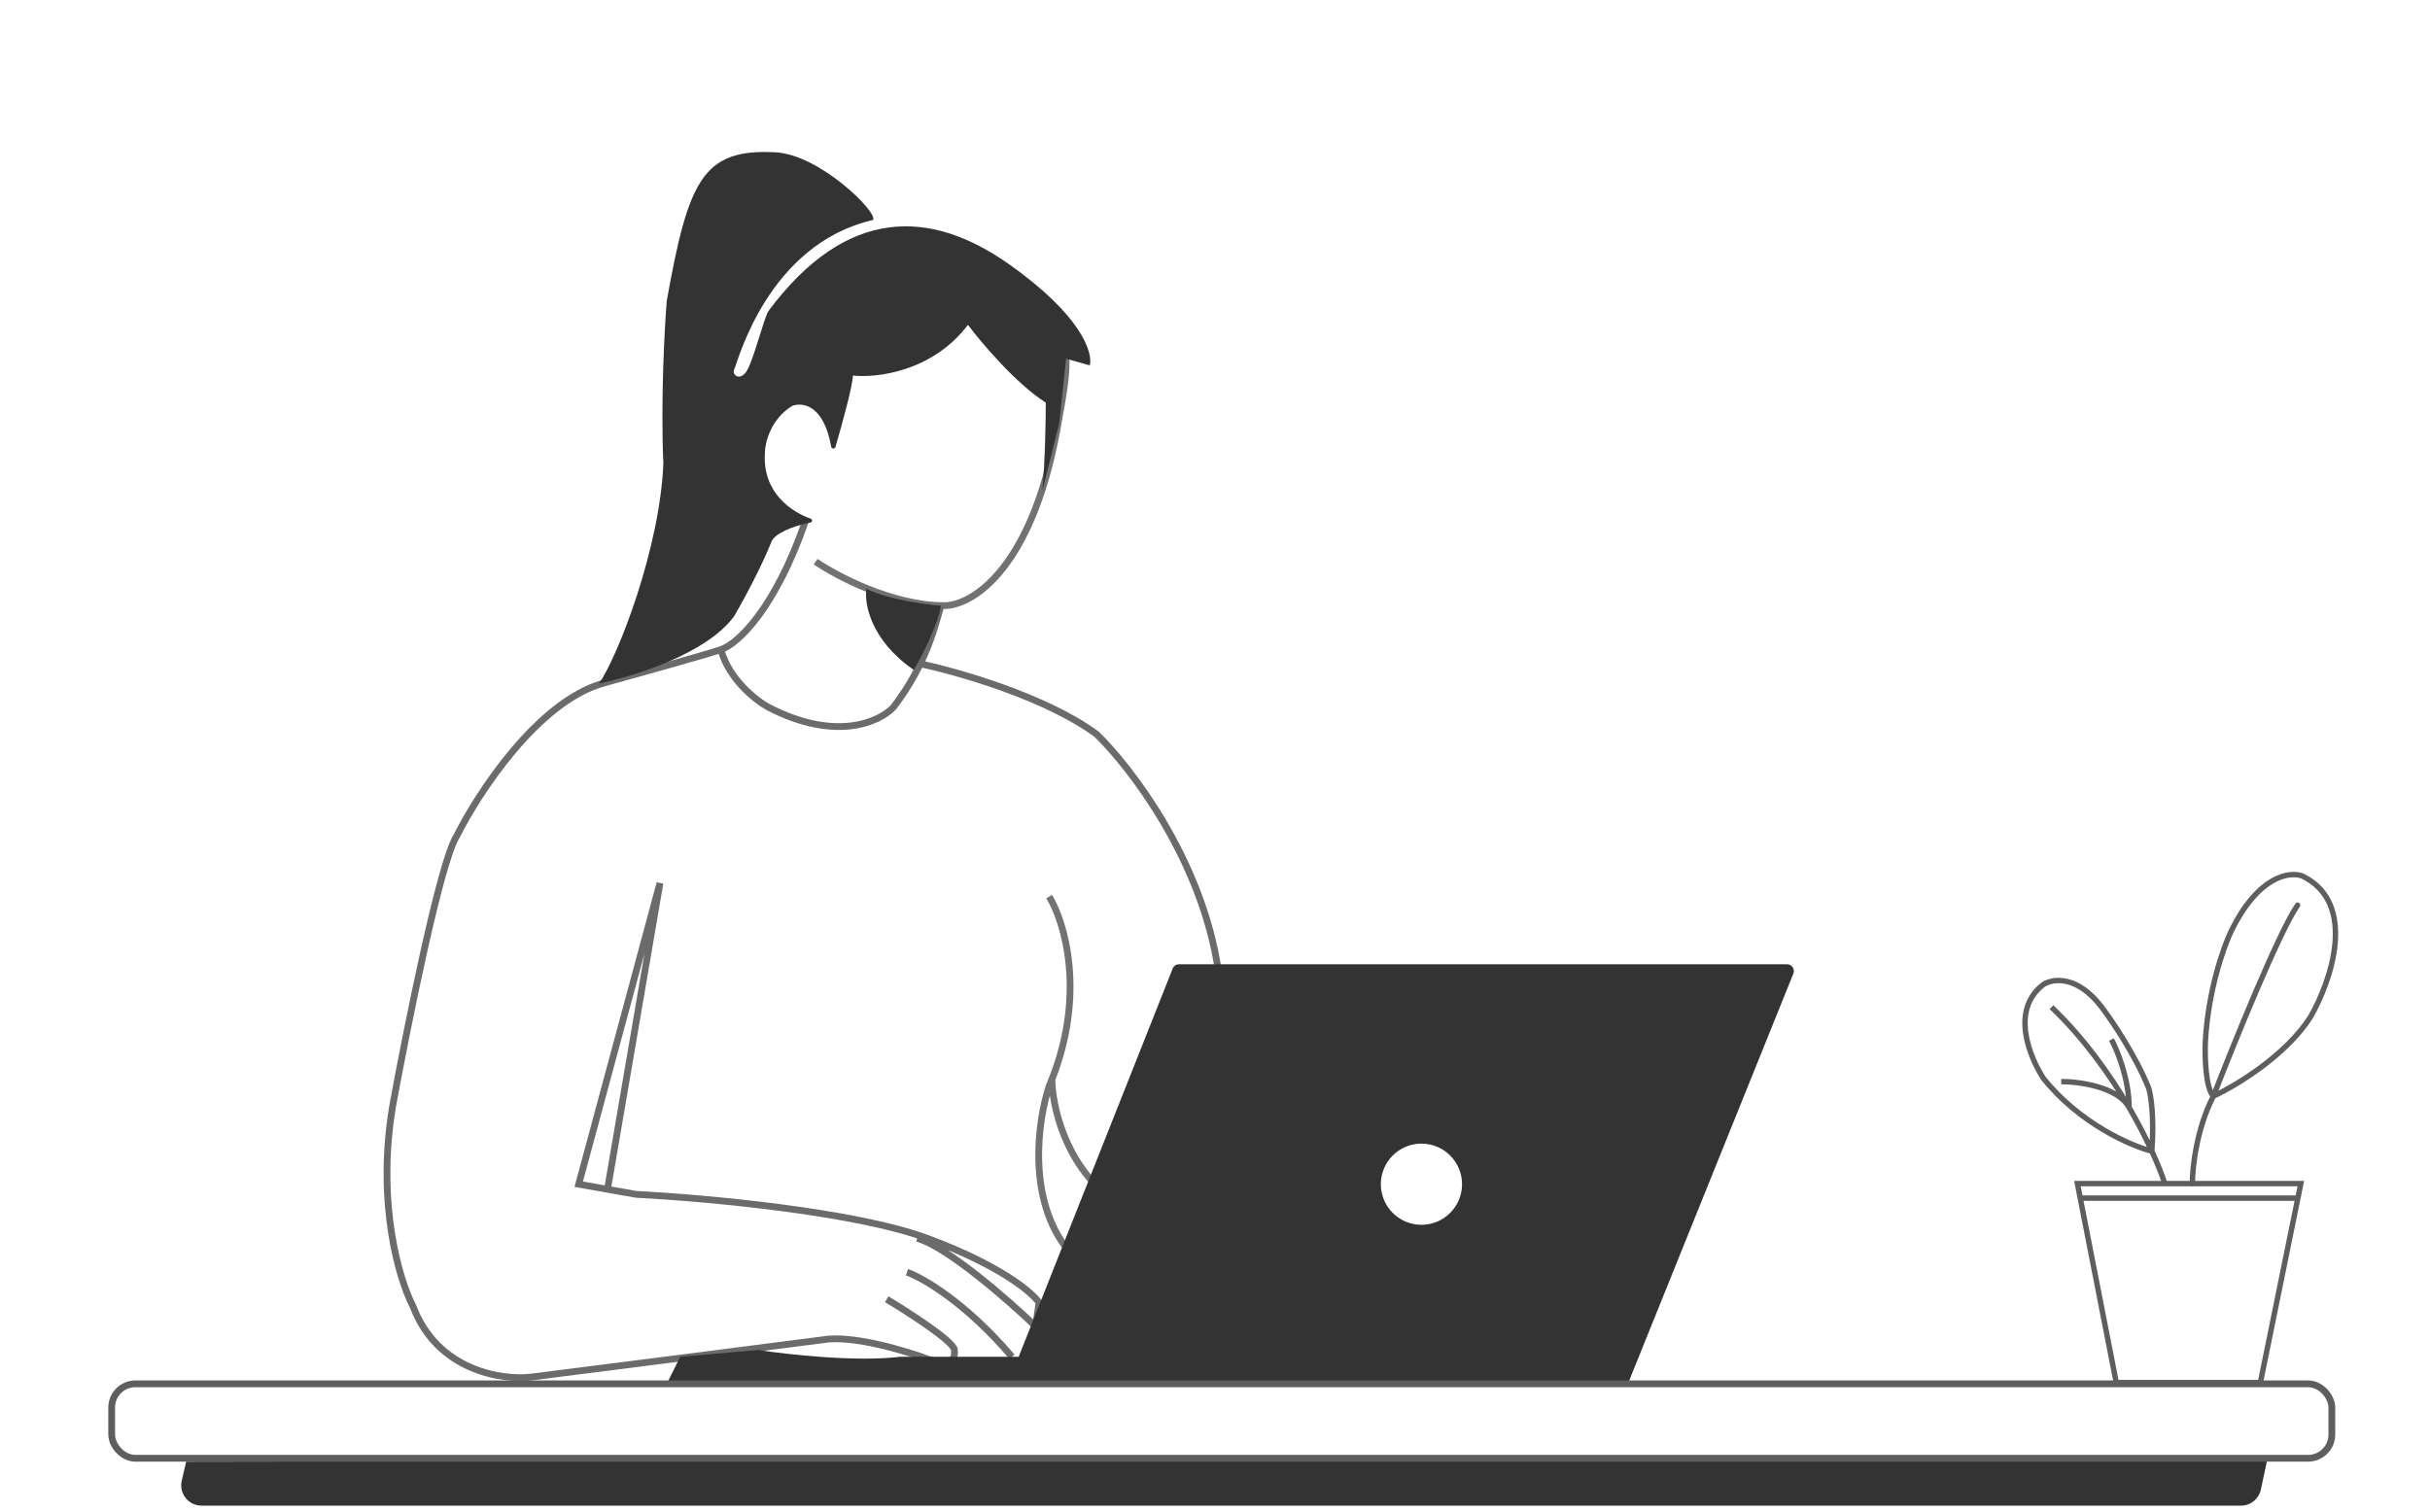 <svg width="180" height="112" viewBox="0 0 180 112" fill="none" xmlns="http://www.w3.org/2000/svg">
    <rect width="180" height="112" fill="white" />
    <path
        d="M45 88.12L42.869 87.744L48.886 65.432L45 88.12ZM45 88.12L47.131 88.496C52.061 88.746 63.276 89.749 68.691 91.755C74.106 93.76 76.463 95.766 76.964 96.518L76.713 98.273C74.708 96.351 70.145 92.356 67.939 91.755M67.187 94.262C68.357 94.68 71.549 96.518 74.958 100.529"
        stroke="#6B6B6B" stroke-width="0.501" />
    <path
        d="M65.682 96.267C67.353 97.27 70.695 99.426 70.695 100.028C70.779 100.529 70.545 101.382 68.941 100.78C67.186 100.111 63.124 98.875 60.918 99.276C55.737 99.944 44.172 101.432 39.358 102.033C37.186 102.284 32.389 101.582 30.584 96.769C29.581 94.847 27.877 89.198 29.08 81.978C30.166 76.044 32.64 63.727 33.843 61.922C35.431 58.746 39.81 52.044 44.623 50.641C47.047 49.972 52.194 48.535 53.398 48.134C54.651 47.716 57.409 45.125 59.665 38.607"
        stroke="#6B6B6B" stroke-width="0.501" />
    <path
        d="M13.462 109.717L13.789 108.301L167.967 108.05L167.47 110.371C167.322 111.064 166.709 111.56 165.999 111.56H14.928C13.961 111.56 13.245 110.66 13.462 109.717Z"
        fill="#333333" />
    <path
        d="M77.716 66.435C78.856 68.308 80.441 73.579 77.921 79.972M79.22 92.758C76.011 88.947 76.88 82.981 77.716 80.474C77.787 80.306 77.855 80.138 77.921 79.972M77.921 79.972C77.936 81.811 78.819 86.139 82.229 88.746M60.418 41.616C62.006 42.702 66.134 44.875 69.944 44.875C72.034 44.875 76.663 42.067 78.468 30.836C78.635 30 78.969 28.078 78.969 27.075V26.574V25.571"
        stroke="#727272" stroke-width="0.501" />
    <path
        d="M69.694 44.875C69.359 46.045 68.691 49.137 66.184 52.396C65.181 53.482 61.922 55.003 56.908 52.396C55.989 51.894 54 50.34 53.398 48.134"
        stroke="#6B6B6B" stroke-width="0.501" />
    <path
        d="M67.939 49.136C70.781 49.721 77.416 51.593 81.226 54.401C83.733 56.825 89.048 63.727 90.251 71.95"
        stroke="#6B6B6B" stroke-width="0.501" />
    <path
        d="M132.377 71.448H87.332C87.126 71.448 86.941 71.574 86.866 71.765L75.459 100.529H66.685C63.476 100.93 58.328 100.362 56.156 100.028L50.389 100.529L49.387 102.535H50.139H120.584L132.842 72.137C132.974 71.808 132.732 71.448 132.377 71.448Z"
        fill="#333333" />
    <circle cx="105.292" cy="87.744" r="3.008" fill="white" />
    <rect x="8.272" y="102.535" width="164.457" height="5.515" rx="1.755" stroke="#5E5E5E"
        stroke-width="0.501" />
    <path
        d="M67.688 49.638C64.479 47.432 64.011 44.707 64.178 43.621C65.782 44.423 68.523 44.791 69.693 44.875C69.493 46.279 68.272 48.635 67.688 49.638Z"
        fill="#333333" />
    <path
        d="M80.724 27.075L78.97 26.574L78.468 31.337L77.214 36.351C77.415 34.145 77.465 31.086 77.465 29.833C75.259 28.429 72.702 25.404 71.699 24.067C69.092 27.535 64.93 28.019 63.175 27.827C63.175 28.528 62.411 31.317 61.883 33.126C61.837 33.284 61.597 33.262 61.569 33.101C61.029 29.997 59.44 29.773 58.663 30.084C57.058 31.086 56.657 32.841 56.657 33.593C56.484 36.539 58.668 37.95 60.074 38.441C60.182 38.479 60.17 38.684 60.058 38.706C58.667 38.979 57.377 39.564 57.159 40.111C56.356 42.117 54.986 44.624 54.401 45.627C52.396 48.435 46.88 50.139 44.373 50.641C45.777 48.635 48.886 40.613 49.137 34.345C48.936 29.733 49.22 24.401 49.387 22.312C50.992 13.287 52.09 11.021 57.41 11.281C60.718 11.444 65.014 15.71 64.68 16.295C56.858 18.1 54.653 26.825 54.401 27.326C54.15 27.827 54.902 28.329 55.404 27.326C55.906 26.323 56.574 23.649 56.908 23.064C62.724 15.242 68.941 15.496 74.708 19.554C80.123 23.365 80.975 26.156 80.724 27.075Z"
        fill="#333333" />
    <path
        d="M154.093 88.776L153.883 87.697H160.359M154.093 88.776L156.761 102.447H167.434L170.213 88.776M154.093 88.776H170.213M170.213 88.776L170.432 87.697H160.359M160.359 87.697C160.161 87.092 159.84 86.267 159.396 85.298M151.964 74.625C154.392 76.955 156.307 79.65 157.711 82.06M159.396 85.298C157.838 84.898 154.051 83.259 151.364 79.901C150.405 78.422 148.846 74.865 151.364 72.946C152.044 72.506 153.859 72.226 155.681 74.625C156.441 75.624 158.2 78.223 159.159 80.621C159.317 81.101 159.585 82.708 159.396 85.298ZM159.396 85.298C158.955 84.336 158.394 83.232 157.711 82.06M152.683 80.141C154.01 80.141 156.874 80.525 157.711 82.06M157.711 82.06C157.711 79.953 156.838 77.825 156.401 77.023"
        stroke="#5E5E5E" stroke-width="0.4" />
    <path
        d="M162.396 87.697C162.396 86.537 162.708 83.619 163.956 81.221M163.956 81.221C165.475 77.303 168.848 68.988 170.192 67.07M163.956 81.221C165.594 80.461 169.328 78.222 171.151 75.344C172.67 72.706 174.677 66.926 170.551 64.911C169.632 64.551 167.289 64.863 165.275 68.988C164.715 70.148 163.548 73.425 163.356 77.263C163.316 78.342 163.38 80.645 163.956 81.221Z"
        stroke="#5E5E5E" stroke-width="0.4" stroke-linecap="round" />
</svg>